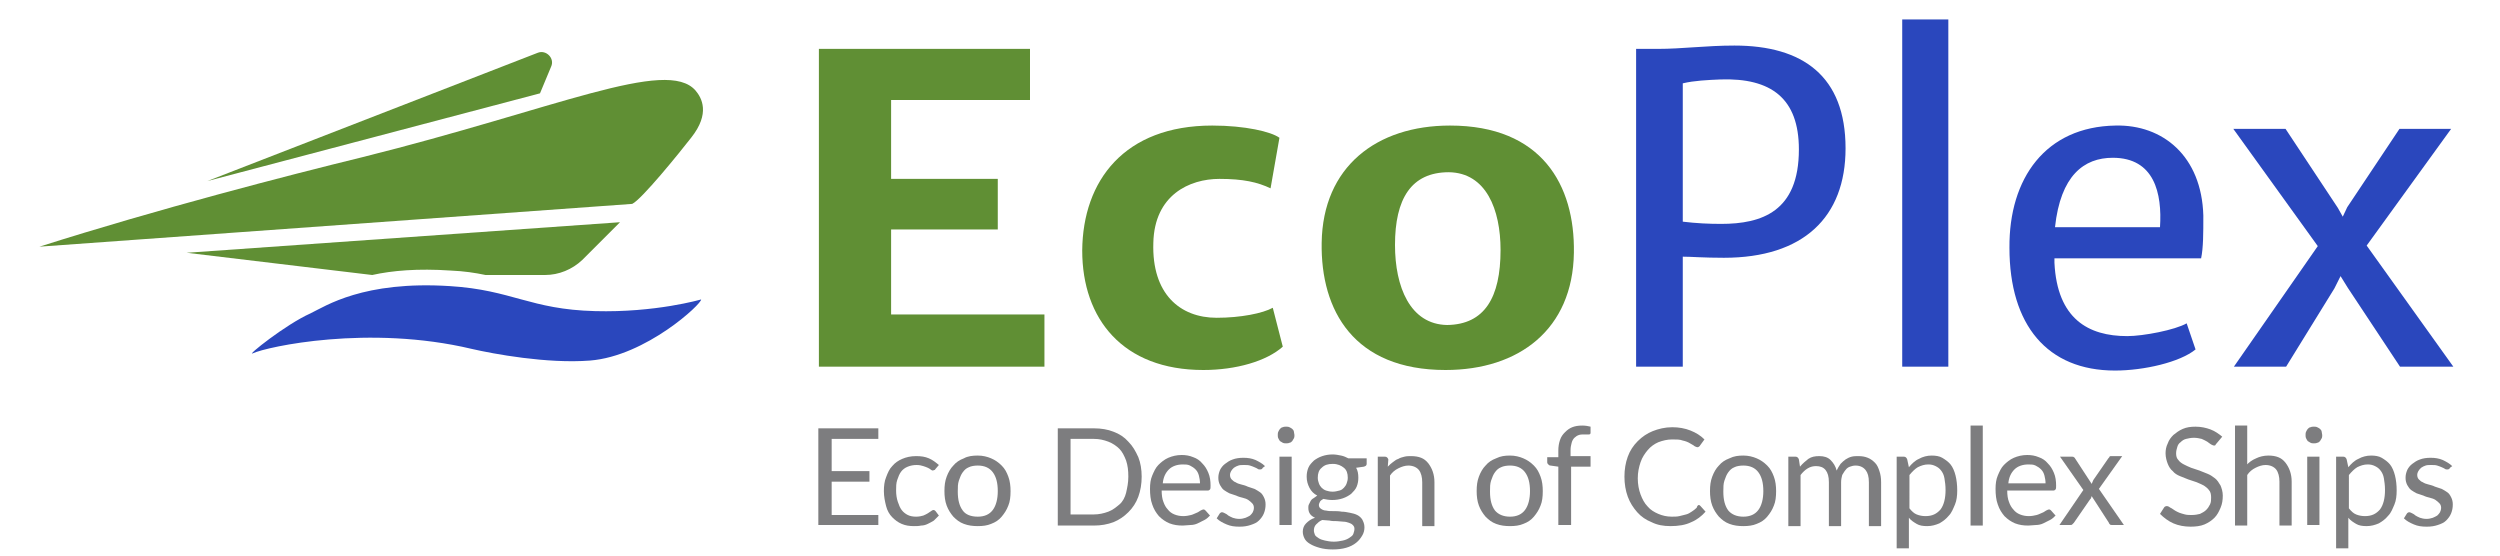 <?xml version="1.0" encoding="utf-8"?>
<!-- Generator: Adobe Illustrator 26.0.1, SVG Export Plug-In . SVG Version: 6.00 Build 0)  -->
<svg version="1.1" xmlns="http://www.w3.org/2000/svg" xmlns:xlink="http://www.w3.org/1999/xlink" x="0px" y="0px"
	 viewBox="0 0 450 100" enable-background="new 0 0 450 100" xml:space="preserve">
<g id="Layer_2">
	<g>
		<g enable-background="new    ">
			<path fill="#608F34" d="M147.4,8.8h38V18h-25v14.2h19.2v9.1h-19.2v15.3h27.6V66h-40.6V8.8z"/>
			<path fill="#608F34" d="M218.2,22.6c5.9,0,10.6,1.1,12.1,2.2l-1.6,9.1c-2.3-1.1-4.9-1.7-9.2-1.7c-5.4,0-11.7,2.9-11.9,11.5
				c-0.3,9.2,4.8,13.5,11.4,13.5c4.3,0,8.3-0.8,10.1-1.8l1.8,7c-2.9,2.6-8.4,4.2-14.3,4.2c-14.5,0-21.8-9.2-21.8-21.5
				C194.9,32.5,202.4,22.6,218.2,22.6z"/>
			<path fill="#608F34" d="M261,22.6c16.5,0,22.5,10.7,22.3,22.9c-0.2,13.8-9.9,21.1-23.1,21.1c-16.5,0-22.5-10.7-22.3-22.9
				C238.1,30,247.8,22.6,261,22.6z M270.1,45c0-7.3-2.6-13.9-9.3-14c-6.8,0-9.7,4.8-9.7,13.1c0,7.5,2.7,14.3,9.4,14.4
				C267.2,58.4,270.1,53.6,270.1,45z"/>
			<path fill="#2A47BD" d="M294.5,8.8h3.9c4.4,0,8.7-0.6,13.8-0.6c12.3,0,20,5.5,20,18.5c0,12.4-7.6,19.7-21.9,19.7
				c-3.6,0-5.9-0.2-7.4-0.2V66h-8.4V8.8z M309.8,40.3c7.3,0,14-2.2,14-13.4c0-9.2-5-12.9-14.1-12.6c-2.3,0.1-4.7,0.2-6.8,0.7v24.9
				C305.4,40.2,307.6,40.3,309.8,40.3z"/>
			<path fill="#2A47BD" d="M342.4,3.5h8.3V66h-8.3V3.5z"/>
			<path fill="#2A47BD" d="M380.8,22.6c8.5-0.2,15.5,5.5,15.8,16.2c0,3.2,0,5.8-0.4,7.7h-26.4c0,0.3,0,0.5,0,0.8
				c0.5,10.1,6.1,13.2,13.1,13.2c2.9,0,8.6-1.1,10.7-2.3l1.6,4.7c-2.8,2.3-9.3,3.8-14.5,3.8c-12.2,0-19-8.2-19-22.1
				C361.6,32.1,368.2,22.8,380.8,22.6z M388.8,40.9c0.4-6.1-1-12.5-8.5-12.5c-5.2,0-9.4,3.2-10.4,12.5H388.8z"/>
			<path fill="#2A47BD" d="M417.2,44.3L402,23.2h9.4l9.4,14.2l0.9,1.6l0.8-1.7l9.4-14.1h9.3l-15.2,21L441.6,66H432l-9.4-14.2
				l-1.3-2.1l-1.1,2.2L411.5,66h-9.4L417.2,44.3z"/>
		</g>
		<g>
			<path fill="#7D7D7F" d="M158.1,92.6l0,1.9h-10.8V77.1h10.8V79h-8.4v5.8h6.8v1.9h-6.8v6H158.1z"/>
			<path fill="#7D7D7F" d="M168.4,84.4c-0.1,0.1-0.1,0.2-0.2,0.2c-0.1,0-0.2,0.1-0.3,0.1c-0.1,0-0.3-0.1-0.4-0.2s-0.3-0.2-0.5-0.3
				c-0.2-0.1-0.5-0.2-0.8-0.3s-0.7-0.2-1.2-0.2c-0.6,0-1.1,0.1-1.6,0.3c-0.5,0.2-0.9,0.5-1.2,0.9c-0.3,0.4-0.5,0.9-0.7,1.5
				c-0.2,0.6-0.2,1.2-0.2,1.9c0,0.7,0.1,1.4,0.3,2c0.2,0.6,0.4,1.1,0.7,1.5c0.3,0.4,0.7,0.7,1.1,0.9s0.9,0.3,1.5,0.3
				c0.5,0,1-0.1,1.3-0.2c0.3-0.1,0.6-0.3,0.8-0.4s0.4-0.3,0.6-0.4c0.1-0.1,0.3-0.2,0.4-0.2c0.2,0,0.3,0.1,0.4,0.2l0.6,0.8
				c-0.3,0.3-0.6,0.6-0.9,0.9c-0.3,0.2-0.7,0.4-1.1,0.6c-0.4,0.2-0.8,0.3-1.2,0.3c-0.4,0.1-0.9,0.1-1.3,0.1c-0.8,0-1.5-0.1-2.2-0.4
				c-0.7-0.3-1.2-0.7-1.7-1.2c-0.5-0.5-0.9-1.2-1.1-2s-0.4-1.7-0.4-2.7c0-0.9,0.1-1.8,0.4-2.5c0.3-0.8,0.6-1.5,1.1-2
				c0.5-0.6,1.1-1,1.8-1.3c0.7-0.3,1.5-0.5,2.5-0.5c0.9,0,1.6,0.1,2.3,0.4s1.2,0.7,1.8,1.2L168.4,84.4z"/>
			<path fill="#7D7D7F" d="M176,82c0.9,0,1.7,0.2,2.4,0.5c0.7,0.3,1.3,0.7,1.9,1.3s0.9,1.2,1.2,2c0.3,0.8,0.4,1.7,0.4,2.6
				c0,1-0.1,1.9-0.4,2.6c-0.3,0.8-0.7,1.4-1.2,2s-1.1,1-1.9,1.3c-0.7,0.3-1.5,0.4-2.4,0.4c-0.9,0-1.7-0.1-2.5-0.4s-1.3-0.7-1.9-1.3
				c-0.5-0.6-0.9-1.2-1.2-2c-0.3-0.8-0.4-1.7-0.4-2.6c0-1,0.1-1.8,0.4-2.6c0.3-0.8,0.7-1.5,1.2-2c0.5-0.6,1.1-1,1.9-1.3
				C174.2,82.1,175.1,82,176,82z M176,93c1.2,0,2.1-0.4,2.7-1.2c0.6-0.8,0.9-2,0.9-3.4c0-1.5-0.3-2.6-0.9-3.4
				c-0.6-0.8-1.5-1.2-2.7-1.2c-0.6,0-1.2,0.1-1.6,0.3c-0.5,0.2-0.8,0.5-1.1,0.9s-0.5,0.9-0.7,1.5s-0.2,1.2-0.2,2
				c0,1.5,0.3,2.6,0.9,3.4C173.8,92.6,174.7,93,176,93z"/>
			<path fill="#7D7D7F" d="M205.5,85.8c0,1.3-0.2,2.5-0.6,3.6c-0.4,1.1-1,2-1.8,2.8c-0.8,0.8-1.7,1.4-2.7,1.8
				c-1.1,0.4-2.2,0.6-3.5,0.6h-6.5V77.1h6.5c1.3,0,2.5,0.2,3.5,0.6c1.1,0.4,2,1,2.7,1.8c0.8,0.8,1.3,1.7,1.8,2.8
				C205.3,83.3,205.5,84.5,205.5,85.8z M203.1,85.8c0-1.1-0.1-2-0.4-2.9c-0.3-0.8-0.7-1.6-1.2-2.1s-1.2-1-2-1.3
				c-0.8-0.3-1.6-0.5-2.6-0.5h-4.2v13.6h4.2c0.9,0,1.8-0.2,2.6-0.5s1.4-0.8,2-1.3s1-1.3,1.2-2.1C202.9,87.8,203.1,86.9,203.1,85.8z"
				/>
			<path fill="#7D7D7F" d="M217.8,92.8c-0.3,0.3-0.6,0.6-1,0.8c-0.4,0.2-0.8,0.4-1.2,0.6c-0.4,0.2-0.9,0.3-1.3,0.3s-0.9,0.1-1.4,0.1
				c-0.9,0-1.6-0.1-2.4-0.4c-0.7-0.3-1.3-0.7-1.9-1.3c-0.5-0.6-0.9-1.2-1.2-2.1c-0.3-0.8-0.4-1.8-0.4-2.8c0-0.9,0.1-1.7,0.4-2.4
				c0.3-0.7,0.6-1.4,1.1-1.9c0.5-0.5,1.1-1,1.8-1.3c0.7-0.3,1.5-0.5,2.4-0.5c0.7,0,1.4,0.1,2.1,0.4c0.6,0.2,1.2,0.6,1.6,1.1
				c0.5,0.5,0.8,1,1.1,1.7s0.4,1.5,0.4,2.3c0,0.3,0,0.6-0.1,0.7c-0.1,0.1-0.2,0.2-0.4,0.2h-8.3c0,0.8,0.1,1.5,0.3,2
				c0.2,0.6,0.5,1.1,0.8,1.4c0.3,0.4,0.7,0.7,1.2,0.9c0.5,0.2,1,0.3,1.6,0.3c0.5,0,1-0.1,1.4-0.2s0.7-0.3,1-0.4
				c0.3-0.1,0.5-0.3,0.7-0.4c0.2-0.1,0.4-0.2,0.5-0.2c0.2,0,0.3,0.1,0.4,0.2L217.8,92.8z M216,87c0-0.5-0.1-1-0.2-1.4
				c-0.1-0.4-0.3-0.8-0.6-1.1c-0.3-0.3-0.6-0.5-1-0.7c-0.4-0.2-0.8-0.2-1.3-0.2c-1,0-1.9,0.3-2.5,0.9c-0.6,0.6-1,1.4-1.1,2.5H216z"
				/>
			<path fill="#7D7D7F" d="M227.3,84.2c-0.1,0.2-0.2,0.3-0.5,0.3c-0.1,0-0.3,0-0.4-0.1c-0.2-0.1-0.3-0.2-0.6-0.3
				c-0.2-0.1-0.5-0.2-0.8-0.3c-0.3-0.1-0.7-0.1-1.1-0.1c-0.4,0-0.7,0-1,0.1c-0.3,0.1-0.5,0.2-0.8,0.4c-0.2,0.2-0.4,0.4-0.5,0.6
				c-0.1,0.2-0.2,0.4-0.2,0.7c0,0.3,0.1,0.6,0.3,0.8s0.4,0.4,0.7,0.5c0.3,0.2,0.6,0.3,1,0.4s0.8,0.2,1.2,0.4
				c0.4,0.1,0.8,0.3,1.2,0.4c0.4,0.2,0.7,0.4,1,0.6c0.3,0.2,0.5,0.5,0.7,0.9c0.2,0.4,0.3,0.8,0.3,1.3c0,0.6-0.1,1.1-0.3,1.6
				s-0.5,0.9-0.9,1.3c-0.4,0.4-0.9,0.6-1.5,0.8c-0.6,0.2-1.2,0.3-2,0.3c-0.9,0-1.6-0.1-2.3-0.4c-0.7-0.3-1.3-0.6-1.8-1.1l0.5-0.8
				c0.1-0.1,0.1-0.2,0.2-0.2c0.1-0.1,0.2-0.1,0.3-0.1c0.1,0,0.3,0.1,0.5,0.2c0.2,0.1,0.4,0.2,0.6,0.4c0.2,0.1,0.5,0.3,0.8,0.4
				c0.3,0.1,0.7,0.2,1.2,0.2c0.4,0,0.8-0.1,1.1-0.2c0.3-0.1,0.6-0.3,0.8-0.4c0.2-0.2,0.4-0.4,0.5-0.6c0.1-0.2,0.2-0.5,0.2-0.8
				c0-0.3-0.1-0.6-0.3-0.8s-0.4-0.4-0.7-0.6s-0.6-0.3-1-0.4c-0.4-0.1-0.8-0.2-1.2-0.4c-0.4-0.1-0.8-0.3-1.2-0.4
				c-0.4-0.2-0.7-0.4-1-0.6s-0.5-0.6-0.7-0.9c-0.2-0.4-0.3-0.8-0.3-1.3c0-0.5,0.1-0.9,0.3-1.4c0.2-0.4,0.5-0.8,0.9-1.1
				c0.4-0.3,0.8-0.6,1.4-0.8c0.5-0.2,1.2-0.3,1.9-0.3c0.8,0,1.5,0.1,2.2,0.4c0.6,0.3,1.2,0.6,1.7,1.1L227.3,84.2z"/>
			<path fill="#7D7D7F" d="M233,78.3c0,0.2,0,0.4-0.1,0.6s-0.2,0.3-0.3,0.5c-0.1,0.1-0.3,0.3-0.5,0.3c-0.2,0.1-0.4,0.1-0.6,0.1
				c-0.2,0-0.4,0-0.6-0.1c-0.2-0.1-0.3-0.2-0.5-0.3c-0.1-0.1-0.2-0.3-0.3-0.5s-0.1-0.4-0.1-0.6c0-0.2,0-0.4,0.1-0.6
				c0.1-0.2,0.2-0.4,0.3-0.5c0.1-0.1,0.3-0.3,0.5-0.3c0.2-0.1,0.4-0.1,0.6-0.1c0.2,0,0.4,0,0.6,0.1c0.2,0.1,0.4,0.2,0.5,0.3
				c0.1,0.1,0.3,0.3,0.3,0.5C232.9,77.9,233,78.1,233,78.3z M232.5,82.2v12.3h-2.2V82.2H232.5z"/>
			<path fill="#7D7D7F" d="M246,82.7v0.8c0,0.3-0.2,0.4-0.5,0.5l-1.4,0.2c0.3,0.5,0.4,1.1,0.4,1.8c0,0.6-0.1,1.1-0.3,1.6
				c-0.2,0.5-0.6,0.9-1,1.3c-0.4,0.3-0.9,0.6-1.5,0.8c-0.6,0.2-1.2,0.3-1.9,0.3c-0.6,0-1.1-0.1-1.6-0.2c-0.3,0.2-0.5,0.3-0.6,0.5
				c-0.1,0.2-0.2,0.4-0.2,0.6c0,0.3,0.1,0.5,0.4,0.7s0.6,0.3,0.9,0.3c0.4,0.1,0.8,0.1,1.3,0.1c0.5,0,1,0,1.5,0.1
				c0.5,0,1,0.1,1.5,0.2s0.9,0.2,1.3,0.4c0.4,0.2,0.7,0.5,0.9,0.8c0.2,0.4,0.4,0.8,0.4,1.4c0,0.5-0.1,1-0.4,1.5
				c-0.3,0.5-0.6,0.9-1.1,1.3c-0.5,0.4-1.1,0.7-1.8,0.9c-0.7,0.2-1.5,0.3-2.4,0.3c-0.9,0-1.7-0.1-2.4-0.3c-0.7-0.2-1.2-0.4-1.7-0.7
				s-0.8-0.6-1-1c-0.2-0.4-0.3-0.8-0.3-1.2c0-0.6,0.2-1.1,0.6-1.5c0.4-0.4,0.9-0.8,1.6-1c-0.4-0.2-0.7-0.4-0.9-0.7
				c-0.2-0.3-0.3-0.6-0.3-1.1c0-0.2,0-0.4,0.1-0.6c0.1-0.2,0.2-0.4,0.3-0.6c0.1-0.2,0.3-0.4,0.5-0.5s0.4-0.3,0.7-0.5
				c-0.6-0.3-1.1-0.8-1.4-1.4c-0.3-0.6-0.5-1.2-0.5-2c0-0.6,0.1-1.1,0.3-1.6c0.2-0.5,0.6-0.9,1-1.3c0.4-0.3,0.9-0.6,1.5-0.8
				c0.6-0.2,1.2-0.3,1.9-0.3c0.5,0,1,0.1,1.5,0.2c0.5,0.1,0.9,0.3,1.3,0.5H246z M243.8,95.2c0-0.3-0.1-0.5-0.3-0.7
				c-0.2-0.2-0.4-0.3-0.7-0.4c-0.3-0.1-0.6-0.2-1-0.2c-0.4,0-0.8-0.1-1.2-0.1s-0.9,0-1.3-0.1c-0.4,0-0.9-0.1-1.3-0.1
				c-0.5,0.2-0.8,0.5-1.1,0.8c-0.3,0.3-0.4,0.7-0.4,1.1c0,0.3,0.1,0.5,0.2,0.8c0.1,0.2,0.4,0.4,0.7,0.6c0.3,0.2,0.7,0.3,1.1,0.4
				s1,0.2,1.6,0.2c0.6,0,1.1-0.1,1.6-0.2c0.5-0.1,0.9-0.3,1.2-0.5c0.3-0.2,0.6-0.4,0.7-0.7C243.7,95.8,243.8,95.5,243.8,95.2z
				 M239.9,88.5c0.4,0,0.8-0.1,1.2-0.2s0.6-0.3,0.8-0.5c0.2-0.2,0.4-0.5,0.5-0.8c0.1-0.3,0.2-0.6,0.2-1c0-0.8-0.2-1.4-0.7-1.8
				c-0.5-0.4-1.1-0.7-2-0.7c-0.9,0-1.5,0.2-2,0.7c-0.5,0.4-0.7,1-0.7,1.8c0,0.4,0.1,0.7,0.2,1c0.1,0.3,0.3,0.6,0.5,0.8
				c0.2,0.2,0.5,0.4,0.8,0.5C239,88.4,239.4,88.5,239.9,88.5z"/>
			<path fill="#7D7D7F" d="M249.8,84c0.3-0.3,0.6-0.6,0.9-0.8c0.3-0.2,0.6-0.5,1-0.6c0.3-0.2,0.7-0.3,1.1-0.4s0.8-0.1,1.2-0.1
				c0.7,0,1.3,0.1,1.8,0.3c0.5,0.2,0.9,0.5,1.3,1c0.3,0.4,0.6,0.9,0.8,1.5s0.3,1.2,0.3,1.9v7.9h-2.2v-7.9c0-0.9-0.2-1.7-0.6-2.2
				c-0.4-0.5-1.1-0.8-1.9-0.8c-0.6,0-1.2,0.2-1.8,0.5c-0.6,0.3-1.1,0.7-1.5,1.3v9.1h-2.2V82.2h1.3c0.3,0,0.5,0.2,0.6,0.5L249.8,84z"
				/>
			<path fill="#7D7D7F" d="M271.8,82c0.9,0,1.7,0.2,2.4,0.5c0.7,0.3,1.3,0.7,1.9,1.3s0.9,1.2,1.2,2c0.3,0.8,0.4,1.7,0.4,2.6
				c0,1-0.1,1.9-0.4,2.6c-0.3,0.8-0.7,1.4-1.2,2s-1.1,1-1.9,1.3c-0.7,0.3-1.5,0.4-2.4,0.4c-0.9,0-1.7-0.1-2.5-0.4s-1.3-0.7-1.9-1.3
				c-0.5-0.6-0.9-1.2-1.2-2c-0.3-0.8-0.4-1.7-0.4-2.6c0-1,0.1-1.8,0.4-2.6c0.3-0.8,0.7-1.5,1.2-2c0.5-0.6,1.1-1,1.9-1.3
				C270.1,82.1,270.9,82,271.8,82z M271.8,93c1.2,0,2.1-0.4,2.7-1.2c0.6-0.8,0.9-2,0.9-3.4c0-1.5-0.3-2.6-0.9-3.4
				c-0.6-0.8-1.5-1.2-2.7-1.2c-0.6,0-1.2,0.1-1.6,0.3c-0.5,0.2-0.8,0.5-1.1,0.9s-0.5,0.9-0.7,1.5s-0.2,1.2-0.2,2
				c0,1.5,0.3,2.6,0.9,3.4C269.7,92.6,270.6,93,271.8,93z"/>
			<path fill="#7D7D7F" d="M280.5,94.5V84l-1.4-0.2c-0.2,0-0.3-0.1-0.4-0.2c-0.1-0.1-0.2-0.2-0.2-0.4v-0.9h2v-1.2
				c0-0.7,0.1-1.3,0.3-1.9s0.5-1,0.9-1.4c0.4-0.4,0.8-0.7,1.3-0.9c0.5-0.2,1.1-0.3,1.8-0.3c0.6,0,1.1,0.1,1.5,0.2l0,1.1
				c0,0.2-0.1,0.3-0.3,0.3c-0.2,0-0.5,0-0.8,0c-0.4,0-0.7,0-1,0.1c-0.3,0.1-0.6,0.3-0.8,0.5c-0.2,0.2-0.4,0.5-0.5,0.9
				c-0.1,0.4-0.2,0.8-0.2,1.3v1.1h3.6V84h-3.5v10.5H280.5z"/>
			<path fill="#7D7D7F" d="M305.8,90.9c0.1,0,0.2,0.1,0.3,0.2l0.9,1c-0.7,0.8-1.6,1.5-2.6,1.9c-1,0.5-2.3,0.7-3.7,0.7
				c-1.3,0-2.4-0.2-3.4-0.7c-1-0.4-1.9-1-2.6-1.8s-1.3-1.7-1.7-2.8c-0.4-1.1-0.6-2.3-0.6-3.6c0-1.3,0.2-2.5,0.6-3.6
				c0.4-1.1,1-2,1.8-2.8c0.8-0.8,1.7-1.4,2.7-1.8c1-0.4,2.2-0.7,3.5-0.7c1.2,0,2.3,0.2,3.3,0.6c1,0.4,1.8,0.9,2.5,1.6l-0.8,1.1
				c0,0.1-0.1,0.1-0.2,0.2c-0.1,0.1-0.2,0.1-0.3,0.1c-0.1,0-0.3-0.1-0.5-0.2c-0.2-0.2-0.5-0.3-0.8-0.5c-0.3-0.2-0.8-0.4-1.3-0.5
				c-0.5-0.2-1.1-0.2-1.9-0.2c-0.9,0-1.7,0.2-2.5,0.5c-0.7,0.3-1.4,0.8-1.9,1.4c-0.5,0.6-1,1.3-1.3,2.2s-0.5,1.8-0.5,2.9
				c0,1.1,0.2,2.1,0.5,2.9s0.7,1.6,1.3,2.2c0.5,0.6,1.2,1,1.9,1.3s1.5,0.5,2.4,0.5c0.5,0,1,0,1.4-0.1c0.4-0.1,0.8-0.2,1.2-0.3
				s0.7-0.3,1-0.5s0.6-0.4,0.9-0.7C305.5,91,305.7,90.9,305.8,90.9z"/>
			<path fill="#7D7D7F" d="M313.8,82c0.9,0,1.7,0.2,2.4,0.5c0.7,0.3,1.3,0.7,1.9,1.3s0.9,1.2,1.2,2c0.3,0.8,0.4,1.7,0.4,2.6
				c0,1-0.1,1.9-0.4,2.6c-0.3,0.8-0.7,1.4-1.2,2s-1.1,1-1.9,1.3c-0.7,0.3-1.5,0.4-2.4,0.4c-0.9,0-1.7-0.1-2.5-0.4s-1.3-0.7-1.9-1.3
				c-0.5-0.6-0.9-1.2-1.2-2c-0.3-0.8-0.4-1.7-0.4-2.6c0-1,0.1-1.8,0.4-2.6c0.3-0.8,0.7-1.5,1.2-2c0.5-0.6,1.1-1,1.9-1.3
				C312.1,82.1,312.9,82,313.8,82z M313.8,93c1.2,0,2.1-0.4,2.7-1.2c0.6-0.8,0.9-2,0.9-3.4c0-1.5-0.3-2.6-0.9-3.4
				c-0.6-0.8-1.5-1.2-2.7-1.2c-0.6,0-1.2,0.1-1.6,0.3c-0.5,0.2-0.8,0.5-1.1,0.9s-0.5,0.9-0.7,1.5s-0.2,1.2-0.2,2
				c0,1.5,0.3,2.6,0.9,3.4C311.7,92.6,312.6,93,313.8,93z"/>
			<path fill="#7D7D7F" d="M321.9,94.5V82.2h1.3c0.3,0,0.5,0.2,0.6,0.5l0.2,1.3c0.5-0.6,1-1,1.5-1.4c0.6-0.4,1.2-0.5,2-0.5
				c0.8,0,1.5,0.2,2,0.7c0.5,0.5,0.9,1.1,1.1,1.9c0.2-0.4,0.4-0.8,0.7-1.2c0.3-0.3,0.6-0.6,0.9-0.8c0.3-0.2,0.7-0.4,1.1-0.5
				c0.4-0.1,0.8-0.1,1.2-0.1c0.7,0,1.2,0.1,1.7,0.3s0.9,0.5,1.3,0.9s0.6,0.9,0.8,1.5c0.2,0.6,0.3,1.2,0.3,2v7.9h-2.2v-7.9
				c0-1-0.2-1.7-0.6-2.2c-0.4-0.5-1-0.8-1.8-0.8c-0.4,0-0.7,0.1-1,0.2c-0.3,0.1-0.6,0.3-0.8,0.6c-0.2,0.2-0.4,0.6-0.6,0.9
				c-0.1,0.4-0.2,0.8-0.2,1.3v7.9h-2.2v-7.9c0-1-0.2-1.7-0.6-2.2s-1-0.7-1.7-0.7c-0.5,0-1,0.1-1.5,0.4c-0.5,0.3-0.9,0.7-1.3,1.2v9.2
				H321.9z"/>
			<path fill="#7D7D7F" d="M343.6,84.1c0.5-0.6,1.1-1.2,1.8-1.5c0.7-0.4,1.5-0.6,2.3-0.6c0.7,0,1.4,0.1,1.9,0.4s1.1,0.7,1.5,1.2
				c0.4,0.5,0.7,1.2,0.9,2c0.2,0.8,0.3,1.7,0.3,2.7c0,0.9-0.1,1.8-0.4,2.5s-0.6,1.5-1.1,2c-0.5,0.6-1,1-1.7,1.4
				c-0.7,0.3-1.4,0.5-2.2,0.5c-0.8,0-1.4-0.1-1.9-0.4c-0.5-0.3-1-0.6-1.4-1.1v5.5h-2.2V82.2h1.3c0.3,0,0.5,0.2,0.6,0.5L343.6,84.1z
				 M343.7,91.5c0.4,0.5,0.8,0.9,1.3,1.1s1,0.3,1.6,0.3c1.2,0,2-0.4,2.7-1.2c0.6-0.8,0.9-2,0.9-3.5c0-0.8-0.1-1.5-0.2-2.1
				c-0.1-0.6-0.3-1-0.6-1.4c-0.3-0.4-0.6-0.6-1-0.8c-0.4-0.2-0.8-0.3-1.3-0.3c-0.7,0-1.3,0.2-1.9,0.5c-0.5,0.3-1,0.8-1.5,1.4V91.5z"
				/>
			<path fill="#7D7D7F" d="M356.9,76.6v18h-2.2v-18H356.9z"/>
			<path fill="#7D7D7F" d="M370,92.8c-0.3,0.3-0.6,0.6-1,0.8c-0.4,0.2-0.8,0.4-1.2,0.6c-0.4,0.2-0.9,0.3-1.3,0.3s-0.9,0.1-1.4,0.1
				c-0.9,0-1.6-0.1-2.4-0.4c-0.7-0.3-1.3-0.7-1.9-1.3c-0.5-0.6-0.9-1.2-1.2-2.1c-0.3-0.8-0.4-1.8-0.4-2.8c0-0.9,0.1-1.7,0.4-2.4
				c0.3-0.7,0.6-1.4,1.1-1.9c0.5-0.5,1.1-1,1.8-1.3c0.7-0.3,1.5-0.5,2.4-0.5c0.7,0,1.4,0.1,2.1,0.4c0.6,0.2,1.2,0.6,1.6,1.1
				c0.5,0.5,0.8,1,1.1,1.7s0.4,1.5,0.4,2.3c0,0.3,0,0.6-0.1,0.7c-0.1,0.1-0.2,0.2-0.4,0.2h-8.3c0,0.8,0.1,1.5,0.3,2
				c0.2,0.6,0.5,1.1,0.8,1.4c0.3,0.4,0.7,0.7,1.2,0.9c0.5,0.2,1,0.3,1.6,0.3c0.5,0,1-0.1,1.4-0.2s0.7-0.3,1-0.4
				c0.3-0.1,0.5-0.3,0.7-0.4c0.2-0.1,0.4-0.2,0.5-0.2c0.2,0,0.3,0.1,0.4,0.2L370,92.8z M368.2,87c0-0.5-0.1-1-0.2-1.4
				c-0.1-0.4-0.3-0.8-0.6-1.1c-0.3-0.3-0.6-0.5-1-0.7c-0.4-0.2-0.8-0.2-1.3-0.2c-1,0-1.9,0.3-2.5,0.9c-0.6,0.6-1,1.4-1.1,2.5H368.2z
				"/>
			<path fill="#7D7D7F" d="M382.3,94.5h-2.1c-0.2,0-0.3,0-0.4-0.1c-0.1-0.1-0.2-0.2-0.2-0.3l-3.1-4.8c0,0.1-0.1,0.2-0.1,0.3
				c0,0.1-0.1,0.2-0.2,0.3l-2.9,4.2c-0.1,0.1-0.2,0.2-0.3,0.3c-0.1,0.1-0.2,0.1-0.4,0.1h-1.9l4.3-6.3l-4.2-6h2.1
				c0.2,0,0.3,0,0.4,0.1c0.1,0.1,0.2,0.1,0.2,0.2l3,4.6c0.1-0.2,0.2-0.5,0.3-0.7l2.7-3.9c0.1-0.1,0.2-0.2,0.2-0.3
				c0.1-0.1,0.2-0.1,0.3-0.1h2l-4.2,5.9L382.3,94.5z"/>
			<path fill="#7D7D7F" d="M399,79.8c-0.1,0.1-0.2,0.2-0.2,0.3c-0.1,0.1-0.2,0.1-0.3,0.1c-0.1,0-0.3-0.1-0.5-0.2
				c-0.2-0.1-0.4-0.3-0.7-0.5c-0.3-0.2-0.6-0.3-1-0.5c-0.4-0.1-0.9-0.2-1.4-0.2c-0.5,0-1,0.1-1.4,0.2s-0.7,0.3-1,0.6
				c-0.3,0.2-0.5,0.5-0.6,0.9c-0.1,0.3-0.2,0.7-0.2,1.1c0,0.5,0.1,0.9,0.4,1.2c0.2,0.3,0.6,0.6,1,0.8c0.4,0.2,0.8,0.4,1.3,0.6
				c0.5,0.2,1,0.3,1.5,0.5c0.5,0.2,1,0.4,1.5,0.6c0.5,0.2,0.9,0.5,1.3,0.8c0.4,0.3,0.7,0.8,1,1.3c0.2,0.5,0.4,1.1,0.4,1.8
				c0,0.8-0.1,1.5-0.4,2.2c-0.3,0.7-0.6,1.3-1.1,1.8c-0.5,0.5-1.1,0.9-1.8,1.2c-0.7,0.3-1.6,0.4-2.5,0.4c-1.1,0-2.2-0.2-3.1-0.6
				c-0.9-0.4-1.7-1-2.4-1.7l0.7-1.1c0.1-0.1,0.1-0.2,0.2-0.2c0.1-0.1,0.2-0.1,0.3-0.1c0.1,0,0.2,0,0.4,0.1c0.1,0.1,0.3,0.2,0.5,0.3
				c0.2,0.1,0.4,0.3,0.6,0.4s0.5,0.3,0.8,0.4s0.6,0.2,1,0.3c0.4,0.1,0.8,0.1,1.2,0.1c0.6,0,1.1-0.1,1.5-0.2c0.4-0.2,0.8-0.4,1.1-0.7
				s0.5-0.6,0.7-1c0.2-0.4,0.2-0.8,0.2-1.3c0-0.5-0.1-1-0.4-1.3c-0.2-0.3-0.6-0.6-0.9-0.8c-0.4-0.2-0.8-0.4-1.3-0.6
				c-0.5-0.2-1-0.3-1.5-0.5c-0.5-0.2-1-0.4-1.5-0.6c-0.5-0.2-1-0.5-1.3-0.9c-0.4-0.3-0.7-0.8-0.9-1.3c-0.2-0.5-0.4-1.2-0.4-1.9
				c0-0.6,0.1-1.2,0.4-1.8c0.2-0.6,0.6-1.1,1-1.5c0.5-0.4,1-0.8,1.7-1.1c0.7-0.3,1.4-0.4,2.3-0.4c1,0,1.9,0.2,2.7,0.5
				s1.5,0.8,2.1,1.3L399,79.8z"/>
			<path fill="#7D7D7F" d="M404.3,83.8c0.5-0.6,1.1-1,1.8-1.3c0.6-0.3,1.4-0.5,2.2-0.5c0.7,0,1.3,0.1,1.8,0.3c0.5,0.2,0.9,0.5,1.3,1
				c0.3,0.4,0.6,0.9,0.8,1.5s0.3,1.2,0.3,1.9v7.9h-2.2v-7.9c0-0.9-0.2-1.7-0.6-2.2c-0.4-0.5-1.1-0.8-1.9-0.8c-0.6,0-1.2,0.2-1.8,0.5
				c-0.6,0.3-1.1,0.7-1.5,1.3v9.1h-2.2v-18h2.2V83.8z"/>
			<path fill="#7D7D7F" d="M418,78.3c0,0.2,0,0.4-0.1,0.6s-0.2,0.3-0.3,0.5c-0.1,0.1-0.3,0.3-0.5,0.3c-0.2,0.1-0.4,0.1-0.6,0.1
				c-0.2,0-0.4,0-0.6-0.1c-0.2-0.1-0.3-0.2-0.5-0.3c-0.1-0.1-0.2-0.3-0.3-0.5s-0.1-0.4-0.1-0.6c0-0.2,0-0.4,0.1-0.6
				c0.1-0.2,0.2-0.4,0.3-0.5c0.1-0.1,0.3-0.3,0.5-0.3c0.2-0.1,0.4-0.1,0.6-0.1c0.2,0,0.4,0,0.6,0.1c0.2,0.1,0.4,0.2,0.5,0.3
				c0.1,0.1,0.3,0.3,0.3,0.5C417.9,77.9,418,78.1,418,78.3z M417.5,82.2v12.3h-2.2V82.2H417.5z"/>
			<path fill="#7D7D7F" d="M422.7,84.1c0.5-0.6,1.1-1.2,1.8-1.5c0.7-0.4,1.5-0.6,2.3-0.6c0.7,0,1.4,0.1,1.9,0.4s1.1,0.7,1.5,1.2
				c0.4,0.5,0.7,1.2,0.9,2c0.2,0.8,0.3,1.7,0.3,2.7c0,0.9-0.1,1.8-0.4,2.5s-0.6,1.5-1.1,2c-0.5,0.6-1,1-1.7,1.4
				c-0.7,0.3-1.4,0.5-2.2,0.5c-0.8,0-1.4-0.1-1.9-0.4c-0.5-0.3-1-0.6-1.4-1.1v5.5h-2.2V82.2h1.3c0.3,0,0.5,0.2,0.6,0.5L422.7,84.1z
				 M422.8,91.5c0.4,0.5,0.8,0.9,1.3,1.1s1,0.3,1.6,0.3c1.2,0,2-0.4,2.7-1.2c0.6-0.8,0.9-2,0.9-3.5c0-0.8-0.1-1.5-0.2-2.1
				c-0.1-0.6-0.3-1-0.6-1.4c-0.3-0.4-0.6-0.6-1-0.8c-0.4-0.2-0.8-0.3-1.3-0.3c-0.7,0-1.3,0.2-1.9,0.5c-0.5,0.3-1,0.8-1.5,1.4V91.5z"
				/>
			<path fill="#7D7D7F" d="M441,84.2c-0.1,0.2-0.2,0.3-0.5,0.3c-0.1,0-0.3,0-0.4-0.1c-0.2-0.1-0.3-0.2-0.6-0.3
				c-0.2-0.1-0.5-0.2-0.8-0.3c-0.3-0.1-0.7-0.1-1.1-0.1c-0.4,0-0.7,0-1,0.1c-0.3,0.1-0.5,0.2-0.8,0.4c-0.2,0.2-0.4,0.4-0.5,0.6
				c-0.1,0.2-0.2,0.4-0.2,0.7c0,0.3,0.1,0.6,0.3,0.8s0.4,0.4,0.7,0.5c0.3,0.2,0.6,0.3,1,0.4s0.8,0.2,1.2,0.4
				c0.4,0.1,0.8,0.3,1.2,0.4c0.4,0.2,0.7,0.4,1,0.6c0.3,0.2,0.5,0.5,0.7,0.9c0.2,0.4,0.3,0.8,0.3,1.3c0,0.6-0.1,1.1-0.3,1.6
				s-0.5,0.9-0.9,1.3c-0.4,0.4-0.9,0.6-1.5,0.8c-0.6,0.2-1.2,0.3-2,0.3c-0.9,0-1.6-0.1-2.3-0.4c-0.7-0.3-1.3-0.6-1.8-1.1l0.5-0.8
				c0.1-0.1,0.1-0.2,0.2-0.2c0.1-0.1,0.2-0.1,0.3-0.1c0.1,0,0.3,0.1,0.5,0.2c0.2,0.1,0.4,0.2,0.6,0.4c0.2,0.1,0.5,0.3,0.8,0.4
				c0.3,0.1,0.7,0.2,1.2,0.2c0.4,0,0.8-0.1,1.1-0.2c0.3-0.1,0.6-0.3,0.8-0.4c0.2-0.2,0.4-0.4,0.5-0.6c0.1-0.2,0.2-0.5,0.2-0.8
				c0-0.3-0.1-0.6-0.3-0.8s-0.4-0.4-0.7-0.6s-0.6-0.3-1-0.4c-0.4-0.1-0.8-0.2-1.2-0.4c-0.4-0.1-0.8-0.3-1.2-0.4
				c-0.4-0.2-0.7-0.4-1-0.6s-0.5-0.6-0.7-0.9c-0.2-0.4-0.3-0.8-0.3-1.3c0-0.5,0.1-0.9,0.3-1.4c0.2-0.4,0.5-0.8,0.9-1.1
				c0.4-0.3,0.8-0.6,1.4-0.8c0.5-0.2,1.2-0.3,1.9-0.3c0.8,0,1.5,0.1,2.2,0.4c0.6,0.3,1.2,0.6,1.7,1.1L441,84.2z"/>
		</g>
		<g>
			<path fill="#608F34" d="M7.1,44.4c21.4-6.8,44.6-12.8,58.1-16.1c34.9-8.7,54.8-18,60-12c1.1,1.3,2.7,4.1-0.8,8.5
				c-2.1,2.7-8.9,11.1-10.6,11.9L7.1,44.4z"/>
			<path fill="#608F34" d="M37.3,32.6l59.9-15.8l2-4.8c0.7-1.5-0.9-3.1-2.4-2.5L37.3,32.6z"/>
			<path fill="#2A47BD" d="M45.5,63.6c2.6-1.2,20.9-5.2,39.4-0.8c3.9,0.9,13.6,2.7,21.3,2.1c10.1-0.8,20.2-10.3,20-11
				c0,0-8.2,2.4-19.1,2.1c-11.7-0.3-14.9-3.8-26.1-4.5c-15.6-1-22.4,3.6-25.1,4.9C51.4,58.4,44.2,64.2,45.5,63.6z"/>
			<path fill="#608F34" d="M81.1,48.7c2.4,0.1,4.4,0.4,6.3,0.8h10.7c2.5,0,4.9-1,6.7-2.7l6.8-6.8l-78,5.5l33.4,4
				C70.6,48.7,75.2,48.3,81.1,48.7z"/>
		</g>
	</g>
</g>
<g id="Layer_3">
</g>
</svg>
